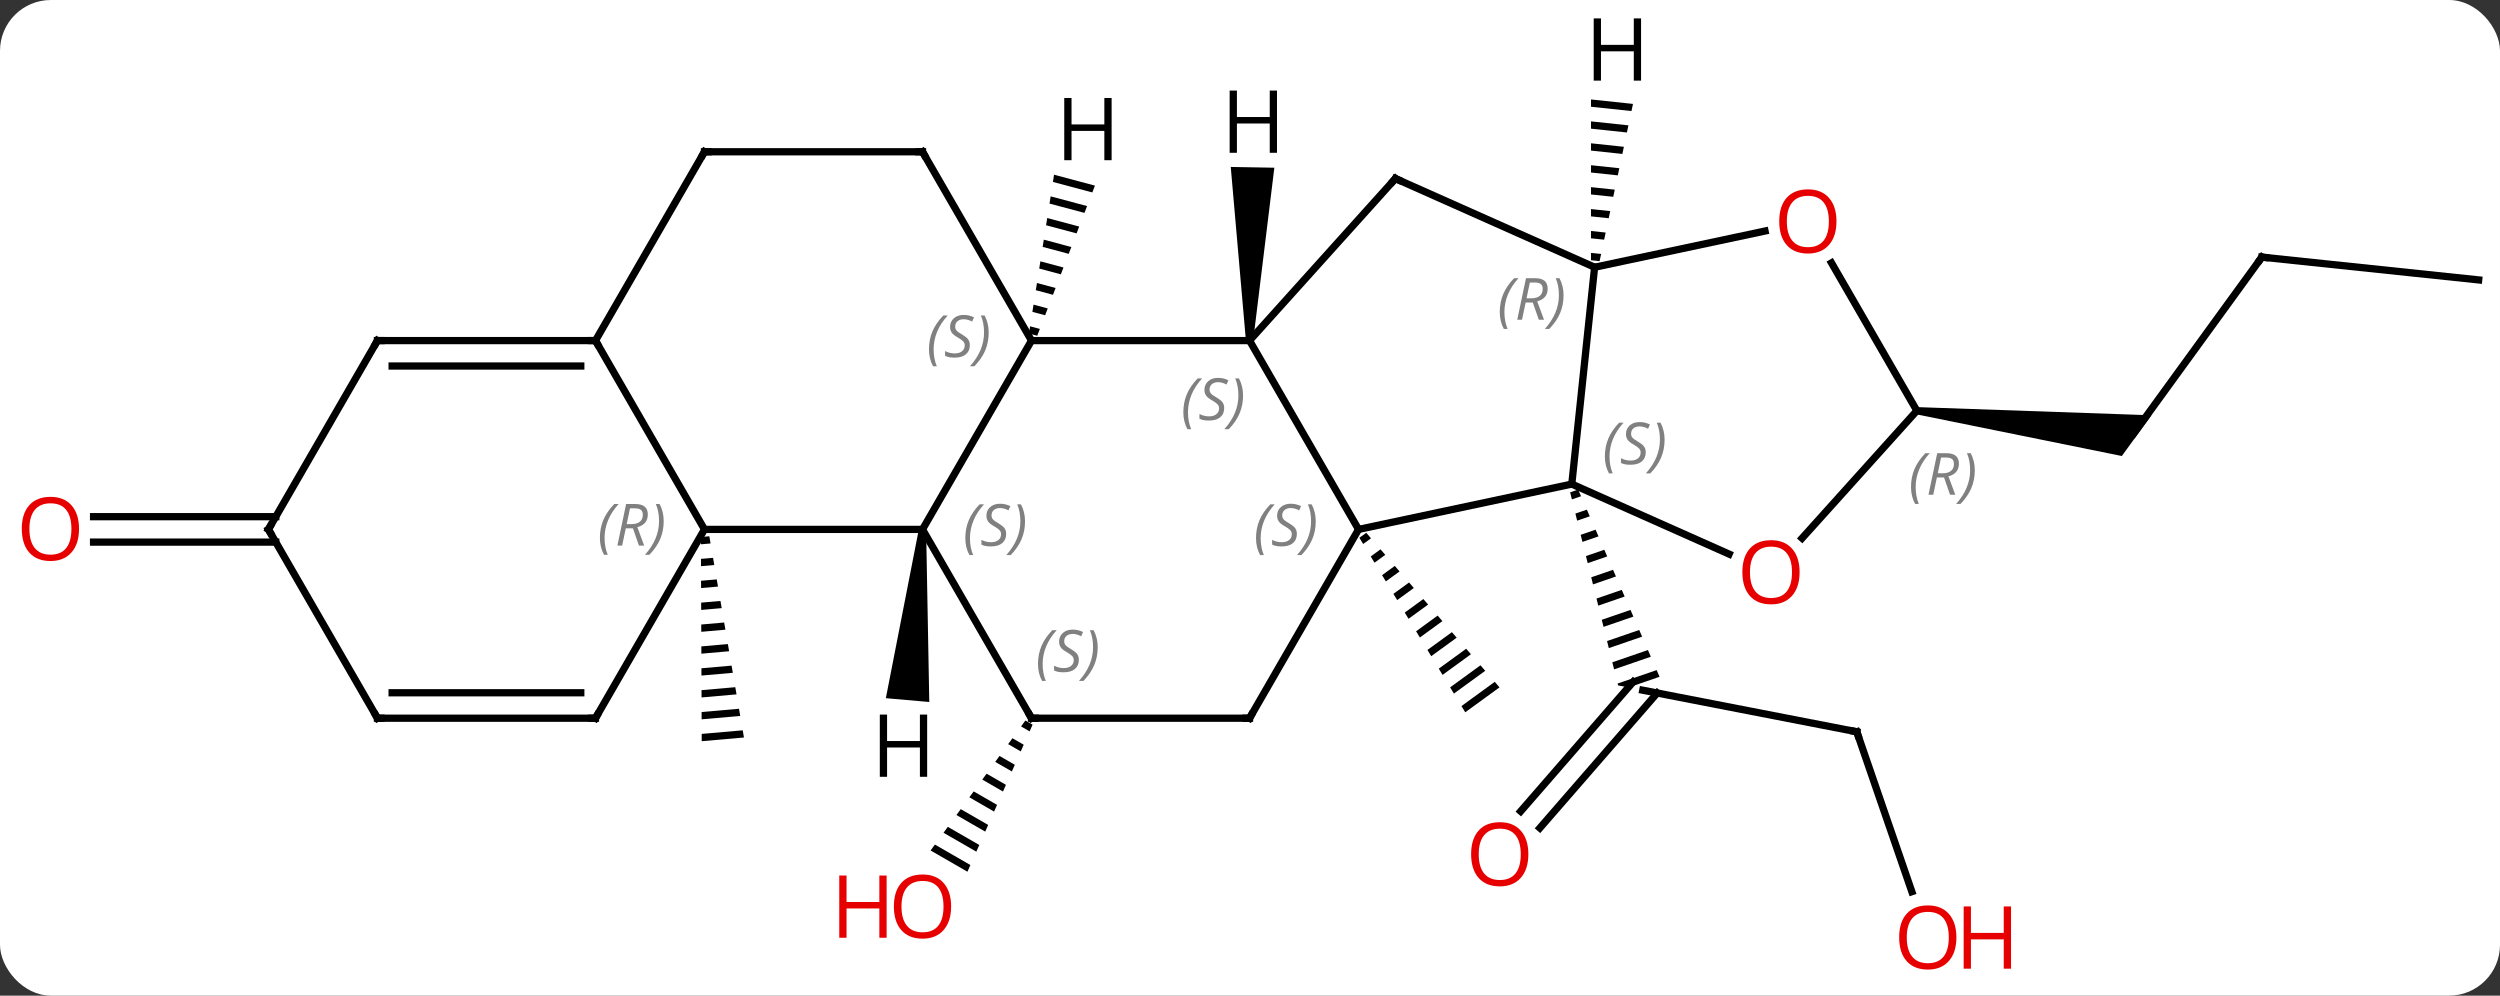 <svg width="344" viewBox="0 0 344 137" style="fill-opacity:1; color-rendering:auto; color-interpolation:auto; text-rendering:auto; stroke:black; stroke-linecap:square; stroke-miterlimit:10; shape-rendering:auto; stroke-opacity:1; fill:black; stroke-dasharray:none; font-weight:normal; stroke-width:1; font-family:'Open Sans'; font-style:normal; stroke-linejoin:miter; font-size:12; stroke-dashoffset:0; image-rendering:auto;" height="137" class="cas-substance-image" xmlns:xlink="http://www.w3.org/1999/xlink" xmlns="http://www.w3.org/2000/svg"><rect x="0" y="0" width="344" height="137" fill="#333333" stroke="none"/><svg class="cas-substance-single-component"><rect y="0" x="0" width="344" stroke="none" ry="7" rx="7" height="137" fill="white" class="cas-substance-group"/><svg y="0" x="0" width="344" viewBox="0 0 344 137" style="fill:black;" height="137" class="cas-substance-single-component-image"><svg><g><g transform="translate(174,68)" style="text-rendering:geometricPrecision; color-rendering:optimizeQuality; color-interpolation:linearRGB; stroke-linecap:butt; image-rendering:optimizeQuality;"><line y2="32.697" y1="26.973" x2="81.495" x1="52.047" style="fill:none;"/><line y2="43.633" y1="25.825" x2="35.245" x1="50.726" style="fill:none;"/><line y2="45.929" y1="27.359" x2="37.886" x1="54.031" style="fill:none;"/><path style="stroke:none;" d="M43.152 -0.635 L42.048 -0.255 L42.29 0.719 L43.552 0.285 L43.152 -0.635 ZM44.352 2.125 L42.774 2.668 L43.016 3.642 L44.752 3.045 L44.352 2.125 ZM45.553 4.885 L43.5 5.591 L43.742 6.566 L45.953 5.805 L45.953 5.805 L45.553 4.885 ZM46.753 7.645 L44.226 8.514 L44.226 8.514 L44.468 9.489 L47.153 8.565 L47.153 8.565 L46.753 7.645 ZM47.954 10.405 L44.952 11.438 L44.952 11.438 L45.194 12.412 L45.194 12.412 L48.354 11.325 L48.354 11.325 L47.954 10.405 ZM49.154 13.165 L45.678 14.361 L45.678 14.361 L45.92 15.335 L45.92 15.335 L49.554 14.085 L49.154 13.165 ZM50.355 15.925 L46.404 17.284 L46.404 17.284 L46.646 18.258 L50.755 16.845 L50.755 16.845 L50.355 15.925 ZM51.555 18.685 L47.13 20.207 L47.372 21.181 L47.372 21.181 L51.955 19.605 L51.555 18.685 ZM52.755 21.445 L47.856 23.13 L48.098 24.104 L48.098 24.104 L53.156 22.365 L53.156 22.365 L52.755 21.445 ZM53.956 24.204 L48.582 26.053 L48.582 26.053 L48.647 26.312 L48.647 26.312 L48.647 26.312 L50.089 26.592 L50.089 26.592 L54.356 25.125 L54.356 25.125 L53.956 24.204 Z"/><line y2="54.694" y1="32.697" x2="89.07" x1="81.495" style="fill:none;"/><path style="stroke:none;" d="M13.995 5.311 L13.052 5.997 L13.052 5.997 L13.572 6.854 L14.65 6.07 L14.65 6.07 L13.995 5.311 ZM15.96 7.589 L14.612 8.57 L15.133 9.427 L15.133 9.427 L16.615 8.349 L16.615 8.349 L15.96 7.589 ZM17.925 9.868 L16.173 11.143 L16.693 12 L18.579 10.628 L18.579 10.628 L17.925 9.868 ZM19.889 12.147 L17.733 13.716 L17.733 13.716 L18.254 14.573 L20.544 12.907 L19.889 12.147 ZM21.854 14.426 L19.294 16.289 L19.294 16.289 L19.814 17.146 L19.814 17.146 L22.509 15.186 L21.854 14.426 ZM23.819 16.705 L20.855 18.862 L20.855 18.862 L21.375 19.719 L21.375 19.719 L24.474 17.465 L23.819 16.705 ZM25.784 18.984 L22.415 21.435 L22.935 22.292 L26.438 19.744 L25.784 18.984 ZM27.748 21.263 L23.976 24.008 L23.976 24.008 L24.496 24.865 L24.496 24.865 L28.403 22.023 L28.403 22.023 L27.748 21.263 ZM29.713 23.542 L25.536 26.581 L25.536 26.581 L26.056 27.438 L30.368 24.302 L30.368 24.302 L29.713 23.542 ZM31.678 25.821 L27.097 29.154 L27.097 29.154 L27.617 30.011 L27.617 30.011 L32.333 26.581 L31.678 25.821 Z"/><line y2="-32.619" y1="-8.349" x2="137.229" x1="119.595" style="fill:none;"/><path style="stroke:none;" d="M89.708 -10.987 L89.812 -11.981 L122.036 -10.858 L117.963 -5.253 Z"/><line y2="-29.484" y1="-32.619" x2="167.064" x1="137.229" style="fill:none;"/><path style="stroke:none;" d="M-32.911 31.142 L-33.503 31.955 L-32.323 32.636 L-31.915 31.716 L-31.915 31.716 L-32.911 31.142 ZM-34.689 33.581 L-35.281 34.394 L-35.281 34.394 L-33.545 35.395 L-33.545 35.395 L-33.138 34.475 L-33.138 34.475 L-34.689 33.581 ZM-36.467 36.02 L-37.059 36.832 L-37.059 36.832 L-34.768 38.154 L-34.768 38.154 L-34.36 37.234 L-34.36 37.234 L-36.467 36.02 ZM-38.245 38.458 L-38.838 39.271 L-35.99 40.913 L-35.99 40.913 L-35.583 39.993 L-38.245 38.458 ZM-40.023 40.897 L-40.616 41.71 L-40.616 41.71 L-37.213 43.672 L-37.213 43.672 L-36.805 42.752 L-36.805 42.752 L-40.023 40.897 ZM-41.801 43.335 L-42.394 44.148 L-42.394 44.148 L-38.435 46.431 L-38.435 46.431 L-38.028 45.511 L-38.028 45.511 L-41.801 43.335 ZM-43.579 45.774 L-44.172 46.587 L-44.172 46.587 L-39.658 49.19 L-39.658 49.19 L-39.25 48.27 L-43.579 45.774 ZM-45.357 48.213 L-45.95 49.026 L-45.95 49.026 L-40.88 51.949 L-40.88 51.949 L-40.473 51.029 L-40.473 51.029 L-45.357 48.213 Z"/><path style="stroke:none;" d="M-76.396 5.79 L-77.558 5.892 L-77.558 5.892 L-77.554 6.896 L-76.226 6.779 L-76.396 5.79 ZM-75.885 8.757 L-77.546 8.902 L-77.546 8.902 L-77.542 9.906 L-75.715 9.746 L-75.715 9.746 L-75.885 8.757 ZM-75.375 11.724 L-77.534 11.913 L-77.534 11.913 L-77.529 12.916 L-75.205 12.713 L-75.375 11.724 ZM-74.865 14.69 L-77.521 14.923 L-77.521 14.923 L-77.517 15.927 L-77.517 15.927 L-74.695 15.679 L-74.695 15.679 L-74.865 14.69 ZM-74.355 17.657 L-77.509 17.934 L-77.509 17.934 L-77.505 18.937 L-77.505 18.937 L-74.184 18.646 L-74.184 18.646 L-74.355 17.657 ZM-73.844 20.624 L-77.497 20.944 L-77.497 20.944 L-77.493 21.947 L-77.493 21.947 L-73.674 21.613 L-73.844 20.624 ZM-73.334 23.59 L-77.484 23.954 L-77.484 23.954 L-77.48 24.958 L-77.48 24.958 L-73.164 24.579 L-73.164 24.579 L-73.334 23.59 ZM-72.823 26.557 L-77.472 26.965 L-77.472 26.965 L-77.468 27.968 L-77.468 27.968 L-72.653 27.546 L-72.653 27.546 L-72.823 26.557 ZM-72.313 29.524 L-77.46 29.975 L-77.46 29.975 L-77.456 30.979 L-77.456 30.979 L-72.143 30.513 L-72.143 30.513 L-72.313 29.524 ZM-71.803 32.491 L-77.448 32.986 L-77.448 32.986 L-77.444 33.989 L-77.444 33.989 L-71.633 33.48 L-71.633 33.48 L-71.803 32.491 Z"/><line y2="6.595" y1="6.595" x2="-136.054" x1="-161.126" style="fill:none;"/><line y2="3.095" y1="3.095" x2="-136.054" x1="-161.126" style="fill:none;"/><line y2="4.845" y1="-1.392" x2="12.936" x1="42.279" style="fill:none;"/><line y2="-31.227" y1="-1.392" x2="45.417" x1="42.279" style="fill:none;"/><line y2="8.243" y1="-1.392" x2="63.922" x1="42.279" style="fill:none;"/><line y2="-21.135" y1="4.845" x2="-2.064" x1="12.936" style="fill:none;"/><line y2="30.825" y1="4.845" x2="-2.064" x1="12.936" style="fill:none;"/><line y2="-43.431" y1="-31.227" x2="18.009" x1="45.417" style="fill:none;"/><line y2="-36.211" y1="-31.227" x2="68.866" x1="45.417" style="fill:none;"/><line y2="-11.484" y1="6.057" x2="89.76" x1="73.966" style="fill:none;"/><line y2="-43.431" y1="-21.135" x2="18.009" x1="-2.064" style="fill:none;"/><line y2="-21.135" y1="-21.135" x2="-32.064" x1="-2.064" style="fill:none;"/><line y2="30.825" y1="30.825" x2="-32.064" x1="-2.064" style="fill:none;"/><line y2="-11.484" y1="-31.828" x2="89.76" x1="78.014" style="fill:none;"/><line y2="4.845" y1="-21.135" x2="-47.064" x1="-32.064" style="fill:none;"/><line y2="-47.115" y1="-21.135" x2="-47.064" x1="-32.064" style="fill:none;"/><line y2="4.845" y1="30.825" x2="-47.064" x1="-32.064" style="fill:none;"/><line y2="4.845" y1="4.845" x2="-77.064" x1="-47.064" style="fill:none;"/><line y2="-47.115" y1="-47.115" x2="-77.064" x1="-47.064" style="fill:none;"/><line y2="-21.135" y1="4.845" x2="-92.064" x1="-77.064" style="fill:none;"/><line y2="30.825" y1="4.845" x2="-92.064" x1="-77.064" style="fill:none;"/><line y2="-21.135" y1="-47.115" x2="-92.064" x1="-77.064" style="fill:none;"/><line y2="-21.135" y1="-21.135" x2="-122.064" x1="-92.064" style="fill:none;"/><line y2="-17.635" y1="-17.635" x2="-120.043" x1="-94.085" style="fill:none;"/><line y2="30.825" y1="30.825" x2="-122.064" x1="-92.064" style="fill:none;"/><line y2="27.325" y1="27.325" x2="-120.043" x1="-94.085" style="fill:none;"/><line y2="4.845" y1="-21.135" x2="-137.064" x1="-122.064" style="fill:none;"/><line y2="4.845" y1="30.825" x2="-137.064" x1="-122.064" style="fill:none;"/><path style="stroke:none;" d="M44.923 -54.316 L44.922 -53.31 L44.922 -53.31 L50.49 -52.719 L50.49 -52.719 L50.699 -53.702 L50.699 -53.702 L44.923 -54.316 ZM44.922 -51.299 L44.922 -50.294 L44.922 -50.294 L49.863 -49.769 L49.863 -49.769 L50.072 -50.752 L50.072 -50.752 L44.922 -51.299 ZM44.922 -48.283 L44.922 -47.277 L44.922 -47.277 L49.237 -46.819 L49.237 -46.819 L49.446 -47.802 L49.446 -47.802 L44.922 -48.283 ZM44.922 -45.266 L44.921 -44.261 L44.921 -44.261 L48.61 -43.869 L48.61 -43.869 L48.819 -44.852 L48.819 -44.852 L44.922 -45.266 ZM44.921 -42.25 L44.921 -41.244 L44.921 -41.244 L47.984 -40.919 L47.984 -40.919 L48.193 -41.902 L48.193 -41.902 L44.921 -42.25 ZM44.921 -39.233 L44.921 -38.228 L44.921 -38.228 L47.357 -37.969 L47.357 -37.969 L47.566 -38.952 L47.566 -38.952 L44.921 -39.233 ZM44.92 -36.217 L44.92 -35.211 L44.92 -35.211 L46.731 -35.019 L46.94 -36.002 L46.94 -36.002 L44.92 -36.217 ZM44.92 -33.2 L44.92 -32.195 L44.92 -32.195 L46.104 -32.069 L46.104 -32.069 L46.313 -33.052 L46.313 -33.052 L44.92 -33.2 Z"/><path style="stroke:none;" d="M-1.564 -21.126 L-2.564 -21.144 L-4.649 -45.028 L1.35 -44.924 Z"/><path style="stroke:none;" d="M-28.962 -43.961 L-29.119 -42.968 L-29.119 -42.968 L-23.697 -41.521 L-23.697 -41.521 L-23.336 -42.46 L-23.336 -42.46 L-28.962 -43.961 ZM-29.432 -40.981 L-29.589 -39.988 L-29.589 -39.988 L-24.779 -38.704 L-24.779 -38.704 L-24.419 -39.643 L-24.419 -39.643 L-29.432 -40.981 ZM-29.903 -38.001 L-30.06 -37.007 L-30.06 -37.007 L-25.862 -35.887 L-25.862 -35.887 L-25.501 -36.826 L-25.501 -36.826 L-29.903 -38.001 ZM-30.374 -35.021 L-30.531 -34.027 L-30.531 -34.027 L-26.945 -33.07 L-26.945 -33.07 L-26.584 -34.009 L-26.584 -34.009 L-30.374 -35.021 ZM-30.845 -32.04 L-31.002 -31.047 L-31.002 -31.047 L-28.027 -30.253 L-28.027 -30.253 L-27.666 -31.192 L-27.666 -31.192 L-30.845 -32.04 ZM-31.316 -29.06 L-31.472 -28.067 L-31.472 -28.067 L-29.11 -27.436 L-29.11 -27.436 L-28.749 -28.375 L-28.749 -28.375 L-31.316 -29.06 ZM-31.786 -26.08 L-31.943 -25.087 L-30.192 -24.619 L-29.831 -25.558 L-29.831 -25.558 L-31.786 -26.08 ZM-32.257 -23.1 L-32.414 -22.106 L-32.414 -22.106 L-31.275 -21.802 L-30.914 -22.741 L-30.914 -22.741 L-32.257 -23.1 Z"/><path style="stroke:none;" d="M-47.562 4.801 L-46.566 4.889 L-46.131 28.594 L-52.108 28.071 Z"/><path style="fill:none; stroke-miterlimit:5;" d="M81.004 32.602 L81.495 32.697 L81.658 33.17"/></g><g transform="translate(174,68)" style="stroke-linecap:butt; fill:rgb(230,0,0); text-rendering:geometricPrecision; color-rendering:optimizeQuality; image-rendering:optimizeQuality; font-family:'Open Sans'; stroke:rgb(230,0,0); color-interpolation:linearRGB; stroke-miterlimit:5;"><path style="stroke:none;" d="M36.301 49.544 Q36.301 51.606 35.262 52.786 Q34.223 53.966 32.38 53.966 Q30.489 53.966 29.458 52.801 Q28.427 51.637 28.427 49.528 Q28.427 47.434 29.458 46.286 Q30.489 45.137 32.38 45.137 Q34.239 45.137 35.27 46.309 Q36.301 47.481 36.301 49.544 ZM29.473 49.544 Q29.473 51.278 30.216 52.184 Q30.958 53.091 32.38 53.091 Q33.801 53.091 34.528 52.192 Q35.255 51.294 35.255 49.544 Q35.255 47.809 34.528 46.919 Q33.801 46.028 32.38 46.028 Q30.958 46.028 30.216 46.926 Q29.473 47.825 29.473 49.544 Z"/><path style="stroke:none;" d="M95.201 60.992 Q95.201 63.054 94.161 64.234 Q93.122 65.414 91.279 65.414 Q89.388 65.414 88.357 64.249 Q87.326 63.085 87.326 60.976 Q87.326 58.882 88.357 57.734 Q89.388 56.585 91.279 56.585 Q93.138 56.585 94.169 57.757 Q95.201 58.929 95.201 60.992 ZM88.372 60.992 Q88.372 62.726 89.115 63.632 Q89.857 64.539 91.279 64.539 Q92.701 64.539 93.427 63.64 Q94.154 62.742 94.154 60.992 Q94.154 59.257 93.427 58.367 Q92.701 57.476 91.279 57.476 Q89.857 57.476 89.115 58.374 Q88.372 59.273 88.372 60.992 Z"/><path style="stroke:none;" d="M102.716 65.289 L101.716 65.289 L101.716 61.257 L97.201 61.257 L97.201 65.289 L96.201 65.289 L96.201 56.726 L97.201 56.726 L97.201 60.367 L101.716 60.367 L101.716 56.726 L102.716 56.726 L102.716 65.289 Z"/><path style="fill:none; stroke:black;" d="M136.935 -32.215 L137.229 -32.619 L137.726 -32.567"/><path style="stroke:none;" d="M-43.127 56.738 Q-43.127 58.8 -44.166 59.98 Q-45.205 61.16 -47.048 61.16 Q-48.939 61.16 -49.97 59.995 Q-51.002 58.831 -51.002 56.722 Q-51.002 54.628 -49.97 53.48 Q-48.939 52.331 -47.048 52.331 Q-45.189 52.331 -44.158 53.503 Q-43.127 54.675 -43.127 56.738 ZM-49.955 56.738 Q-49.955 58.472 -49.212 59.378 Q-48.47 60.285 -47.048 60.285 Q-45.627 60.285 -44.9 59.386 Q-44.173 58.488 -44.173 56.738 Q-44.173 55.003 -44.9 54.113 Q-45.627 53.222 -47.048 53.222 Q-48.47 53.222 -49.212 54.12 Q-49.955 55.019 -49.955 56.738 Z"/><path style="stroke:none;" d="M-52.002 61.035 L-53.002 61.035 L-53.002 57.003 L-57.517 57.003 L-57.517 61.035 L-58.517 61.035 L-58.517 52.472 L-57.517 52.472 L-57.517 56.113 L-53.002 56.113 L-53.002 52.472 L-52.002 52.472 L-52.002 61.035 Z"/><path style="stroke:none;" d="M-163.126 4.775 Q-163.126 6.837 -164.166 8.017 Q-165.205 9.197 -167.048 9.197 Q-168.939 9.197 -169.97 8.033 Q-171.001 6.868 -171.001 4.759 Q-171.001 2.665 -169.97 1.517 Q-168.939 0.368 -167.048 0.368 Q-165.189 0.368 -164.158 1.54 Q-163.126 2.712 -163.126 4.775 ZM-169.955 4.775 Q-169.955 6.509 -169.212 7.415 Q-168.47 8.322 -167.048 8.322 Q-165.626 8.322 -164.9 7.423 Q-164.173 6.525 -164.173 4.775 Q-164.173 3.04 -164.9 2.15 Q-165.626 1.259 -167.048 1.259 Q-168.47 1.259 -169.212 2.158 Q-169.955 3.056 -169.955 4.775 Z"/></g><g transform="translate(174,68)" style="stroke-linecap:butt; font-size:8.4px; fill:gray; text-rendering:geometricPrecision; image-rendering:optimizeQuality; color-rendering:optimizeQuality; font-family:'Open Sans'; font-style:italic; stroke:gray; color-interpolation:linearRGB; stroke-miterlimit:5;"><path style="stroke:none;" d="M46.831 -5.189 Q46.831 -6.517 47.3 -7.642 Q47.768 -8.767 48.8 -9.845 L49.409 -9.845 Q48.44 -8.783 47.956 -7.611 Q47.471 -6.439 47.471 -5.204 Q47.471 -3.876 47.909 -2.861 L47.393 -2.861 Q46.831 -3.892 46.831 -5.189 ZM52.453 -5.782 Q52.453 -4.954 51.907 -4.501 Q51.36 -4.048 50.36 -4.048 Q49.953 -4.048 49.641 -4.103 Q49.328 -4.157 49.047 -4.298 L49.047 -4.954 Q49.672 -4.626 50.375 -4.626 Q51 -4.626 51.375 -4.923 Q51.75 -5.22 51.75 -5.736 Q51.75 -6.048 51.547 -6.275 Q51.344 -6.501 50.782 -6.829 Q50.188 -7.157 49.961 -7.486 Q49.735 -7.814 49.735 -8.267 Q49.735 -9.001 50.25 -9.462 Q50.766 -9.923 51.61 -9.923 Q51.985 -9.923 52.321 -9.845 Q52.657 -9.767 53.032 -9.595 L52.766 -9.001 Q52.516 -9.158 52.196 -9.243 Q51.875 -9.329 51.61 -9.329 Q51.078 -9.329 50.758 -9.056 Q50.438 -8.783 50.438 -8.314 Q50.438 -8.111 50.508 -7.962 Q50.578 -7.814 50.719 -7.681 Q50.86 -7.548 51.282 -7.298 Q51.844 -6.954 52.047 -6.759 Q52.25 -6.564 52.352 -6.329 Q52.453 -6.095 52.453 -5.782 ZM55.048 -7.501 Q55.048 -6.173 54.571 -5.04 Q54.095 -3.908 53.079 -2.861 L52.47 -2.861 Q54.407 -5.017 54.407 -7.501 Q54.407 -8.829 53.97 -9.845 L54.485 -9.845 Q55.048 -8.783 55.048 -7.501 Z"/><path style="stroke:none;" d="M-1.173 6.048 Q-1.173 4.72 -0.704 3.595 Q-0.235 2.47 0.796 1.392 L1.406 1.392 Q0.437 2.454 -0.048 3.626 Q-0.532 4.798 -0.532 6.032 Q-0.532 7.361 -0.094 8.376 L-0.61 8.376 Q-1.173 7.345 -1.173 6.048 ZM4.45 5.454 Q4.45 6.282 3.903 6.736 Q3.356 7.189 2.356 7.189 Q1.95 7.189 1.637 7.134 Q1.325 7.079 1.044 6.939 L1.044 6.282 Q1.669 6.611 2.372 6.611 Q2.997 6.611 3.372 6.314 Q3.747 6.017 3.747 5.501 Q3.747 5.189 3.544 4.962 Q3.341 4.736 2.778 4.407 Q2.184 4.079 1.958 3.751 Q1.731 3.423 1.731 2.97 Q1.731 2.236 2.247 1.775 Q2.763 1.314 3.606 1.314 Q3.981 1.314 4.317 1.392 Q4.653 1.47 5.028 1.642 L4.763 2.236 Q4.513 2.079 4.192 1.993 Q3.872 1.907 3.606 1.907 Q3.075 1.907 2.755 2.181 Q2.434 2.454 2.434 2.923 Q2.434 3.126 2.505 3.275 Q2.575 3.423 2.716 3.556 Q2.856 3.689 3.278 3.939 Q3.841 4.282 4.044 4.478 Q4.247 4.673 4.348 4.907 Q4.45 5.142 4.45 5.454 ZM7.045 3.736 Q7.045 5.064 6.568 6.197 Q6.091 7.329 5.076 8.376 L4.466 8.376 Q6.404 6.22 6.404 3.736 Q6.404 2.408 5.966 1.392 L6.482 1.392 Q7.045 2.454 7.045 3.736 Z"/><path style="stroke:none;" d="M32.368 -25.063 Q32.368 -26.392 32.837 -27.517 Q33.305 -28.642 34.337 -29.72 L34.946 -29.72 Q33.977 -28.657 33.493 -27.485 Q33.008 -26.313 33.008 -25.079 Q33.008 -23.751 33.446 -22.735 L32.93 -22.735 Q32.368 -23.767 32.368 -25.063 ZM35.928 -26.376 L35.428 -24.001 L34.772 -24.001 L35.975 -29.72 L37.225 -29.72 Q38.959 -29.72 38.959 -28.282 Q38.959 -26.923 37.522 -26.532 L38.459 -24.001 L37.74 -24.001 L36.912 -26.376 L35.928 -26.376 ZM36.506 -29.126 Q36.115 -27.204 36.053 -26.954 L36.709 -26.954 Q37.459 -26.954 37.865 -27.282 Q38.272 -27.61 38.272 -28.235 Q38.272 -28.704 38.014 -28.915 Q37.756 -29.126 37.162 -29.126 L36.506 -29.126 ZM41.145 -27.376 Q41.145 -26.048 40.669 -24.915 Q40.192 -23.782 39.176 -22.735 L38.567 -22.735 Q40.505 -24.892 40.505 -27.376 Q40.505 -28.704 40.067 -29.72 L40.583 -29.72 Q41.145 -28.657 41.145 -27.376 Z"/></g><g transform="translate(174,68)" style="stroke-linecap:butt; fill:rgb(230,0,0); text-rendering:geometricPrecision; color-rendering:optimizeQuality; image-rendering:optimizeQuality; font-family:'Open Sans'; stroke:rgb(230,0,0); color-interpolation:linearRGB; stroke-miterlimit:5;"><path style="stroke:none;" d="M73.624 10.739 Q73.624 12.801 72.585 13.981 Q71.546 15.161 69.703 15.161 Q67.812 15.161 66.781 13.996 Q65.749 12.832 65.749 10.723 Q65.749 8.629 66.781 7.481 Q67.812 6.332 69.703 6.332 Q71.562 6.332 72.593 7.504 Q73.624 8.676 73.624 10.739 ZM66.796 10.739 Q66.796 12.473 67.539 13.379 Q68.281 14.286 69.703 14.286 Q71.124 14.286 71.851 13.387 Q72.578 12.489 72.578 10.739 Q72.578 9.004 71.851 8.114 Q71.124 7.223 69.703 7.223 Q68.281 7.223 67.539 8.121 Q66.796 9.02 66.796 10.739 Z"/></g><g transform="translate(174,68)" style="stroke-linecap:butt; font-size:8.4px; fill:gray; text-rendering:geometricPrecision; image-rendering:optimizeQuality; color-rendering:optimizeQuality; font-family:'Open Sans'; font-style:italic; stroke:gray; color-interpolation:linearRGB; stroke-miterlimit:5;"><path style="stroke:none;" d="M-11.172 -11.272 Q-11.172 -12.6 -10.704 -13.725 Q-10.235 -14.85 -9.204 -15.928 L-8.594 -15.928 Q-9.563 -14.865 -10.047 -13.694 Q-10.532 -12.522 -10.532 -11.287 Q-10.532 -9.959 -10.094 -8.944 L-10.61 -8.944 Q-11.172 -9.975 -11.172 -11.272 ZM-5.55 -11.865 Q-5.55 -11.037 -6.097 -10.584 Q-6.644 -10.131 -7.644 -10.131 Q-8.05 -10.131 -8.362 -10.186 Q-8.675 -10.24 -8.956 -10.381 L-8.956 -11.037 Q-8.331 -10.709 -7.628 -10.709 Q-7.003 -10.709 -6.628 -11.006 Q-6.253 -11.303 -6.253 -11.819 Q-6.253 -12.131 -6.456 -12.357 Q-6.659 -12.584 -7.222 -12.912 Q-7.816 -13.24 -8.042 -13.569 Q-8.269 -13.897 -8.269 -14.35 Q-8.269 -15.084 -7.753 -15.545 Q-7.237 -16.006 -6.394 -16.006 Q-6.019 -16.006 -5.683 -15.928 Q-5.347 -15.85 -4.972 -15.678 L-5.237 -15.084 Q-5.487 -15.24 -5.808 -15.326 Q-6.128 -15.412 -6.394 -15.412 Q-6.925 -15.412 -7.245 -15.139 Q-7.566 -14.865 -7.566 -14.397 Q-7.566 -14.194 -7.495 -14.045 Q-7.425 -13.897 -7.284 -13.764 Q-7.144 -13.631 -6.722 -13.381 Q-6.159 -13.037 -5.956 -12.842 Q-5.753 -12.647 -5.652 -12.412 Q-5.55 -12.178 -5.55 -11.865 ZM-2.955 -13.584 Q-2.955 -12.256 -3.432 -11.123 Q-3.909 -9.99 -4.924 -8.944 L-5.534 -8.944 Q-3.596 -11.1 -3.596 -13.584 Q-3.596 -14.912 -4.034 -15.928 L-3.518 -15.928 Q-2.955 -14.865 -2.955 -13.584 Z"/><path style="fill:none; stroke:black;" d="M-1.814 30.392 L-2.064 30.825 L-2.564 30.825"/><path style="fill:none; stroke:black;" d="M18.466 -43.228 L18.009 -43.431 L17.674 -43.059"/></g><g transform="translate(174,68)" style="stroke-linecap:butt; fill:rgb(230,0,0); text-rendering:geometricPrecision; color-rendering:optimizeQuality; image-rendering:optimizeQuality; font-family:'Open Sans'; stroke:rgb(230,0,0); color-interpolation:linearRGB; stroke-miterlimit:5;"><path style="stroke:none;" d="M78.698 -37.534 Q78.698 -35.472 77.658 -34.292 Q76.619 -33.112 74.776 -33.112 Q72.885 -33.112 71.854 -34.276 Q70.823 -35.441 70.823 -37.55 Q70.823 -39.644 71.854 -40.792 Q72.885 -41.941 74.776 -41.941 Q76.635 -41.941 77.666 -40.769 Q78.698 -39.597 78.698 -37.534 ZM71.869 -37.534 Q71.869 -35.8 72.612 -34.894 Q73.354 -33.987 74.776 -33.987 Q76.198 -33.987 76.924 -34.886 Q77.651 -35.784 77.651 -37.534 Q77.651 -39.269 76.924 -40.159 Q76.198 -41.05 74.776 -41.05 Q73.354 -41.05 72.612 -40.151 Q71.869 -39.253 71.869 -37.534 Z"/></g><g transform="translate(174,68)" style="stroke-linecap:butt; font-size:8.4px; fill:gray; text-rendering:geometricPrecision; image-rendering:optimizeQuality; color-rendering:optimizeQuality; font-family:'Open Sans'; font-style:italic; stroke:gray; color-interpolation:linearRGB; stroke-miterlimit:5;"><path style="stroke:none;" d="M88.955 -0.984 Q88.955 -2.312 89.424 -3.437 Q89.893 -4.562 90.924 -5.64 L91.533 -5.64 Q90.564 -4.578 90.08 -3.406 Q89.596 -2.234 89.596 -1 Q89.596 0.328 90.033 1.344 L89.518 1.344 Q88.955 0.313 88.955 -0.984 ZM92.515 -2.297 L92.015 0.078 L91.359 0.078 L92.562 -5.64 L93.812 -5.64 Q95.546 -5.64 95.546 -4.203 Q95.546 -2.844 94.109 -2.453 L95.046 0.078 L94.328 0.078 L93.5 -2.297 L92.515 -2.297 ZM93.093 -5.047 Q92.703 -3.125 92.64 -2.875 L93.296 -2.875 Q94.046 -2.875 94.453 -3.203 Q94.859 -3.531 94.859 -4.156 Q94.859 -4.625 94.601 -4.836 Q94.343 -5.047 93.75 -5.047 L93.093 -5.047 ZM97.732 -3.297 Q97.732 -1.968 97.256 -0.836 Q96.779 0.297 95.764 1.344 L95.154 1.344 Q97.092 -0.812 97.092 -3.297 Q97.092 -4.625 96.654 -5.64 L97.17 -5.64 Q97.732 -4.578 97.732 -3.297 Z"/><path style="stroke:none;" d="M-46.172 -19.932 Q-46.172 -21.26 -45.704 -22.385 Q-45.235 -23.51 -44.204 -24.588 L-43.594 -24.588 Q-44.563 -23.526 -45.047 -22.354 Q-45.532 -21.182 -45.532 -19.948 Q-45.532 -18.619 -45.094 -17.604 L-45.61 -17.604 Q-46.172 -18.635 -46.172 -19.932 ZM-40.55 -20.526 Q-40.55 -19.698 -41.097 -19.244 Q-41.644 -18.791 -42.644 -18.791 Q-43.05 -18.791 -43.362 -18.846 Q-43.675 -18.901 -43.956 -19.041 L-43.956 -19.698 Q-43.331 -19.369 -42.628 -19.369 Q-42.003 -19.369 -41.628 -19.666 Q-41.253 -19.963 -41.253 -20.479 Q-41.253 -20.791 -41.456 -21.018 Q-41.659 -21.244 -42.222 -21.573 Q-42.816 -21.901 -43.042 -22.229 Q-43.269 -22.557 -43.269 -23.01 Q-43.269 -23.744 -42.753 -24.205 Q-42.237 -24.666 -41.394 -24.666 Q-41.019 -24.666 -40.683 -24.588 Q-40.347 -24.51 -39.972 -24.338 L-40.237 -23.744 Q-40.487 -23.901 -40.808 -23.987 Q-41.128 -24.073 -41.394 -24.073 Q-41.925 -24.073 -42.245 -23.799 Q-42.566 -23.526 -42.566 -23.057 Q-42.566 -22.854 -42.495 -22.705 Q-42.425 -22.557 -42.284 -22.424 Q-42.144 -22.291 -41.722 -22.041 Q-41.159 -21.698 -40.956 -21.502 Q-40.753 -21.307 -40.651 -21.073 Q-40.55 -20.838 -40.55 -20.526 ZM-37.956 -22.244 Q-37.956 -20.916 -38.432 -19.783 Q-38.909 -18.651 -39.924 -17.604 L-40.534 -17.604 Q-38.596 -19.76 -38.596 -22.244 Q-38.596 -23.573 -39.034 -24.588 L-38.518 -24.588 Q-37.956 -23.526 -37.956 -22.244 Z"/><path style="fill:none; stroke:black;" d="M-31.564 30.825 L-32.064 30.825 L-32.314 30.392"/><path style="stroke:none;" d="M-31.173 23.368 Q-31.173 22.04 -30.704 20.915 Q-30.235 19.79 -29.204 18.712 L-28.595 18.712 Q-29.563 19.774 -30.048 20.946 Q-30.532 22.118 -30.532 23.352 Q-30.532 24.68 -30.095 25.696 L-30.61 25.696 Q-31.173 24.665 -31.173 23.368 ZM-25.55 22.774 Q-25.55 23.602 -26.097 24.055 Q-26.644 24.508 -27.644 24.508 Q-28.05 24.508 -28.363 24.454 Q-28.675 24.399 -28.956 24.258 L-28.956 23.602 Q-28.331 23.93 -27.628 23.93 Q-27.003 23.93 -26.628 23.633 Q-26.253 23.337 -26.253 22.821 Q-26.253 22.508 -26.456 22.282 Q-26.659 22.055 -27.222 21.727 Q-27.816 21.399 -28.042 21.071 Q-28.269 20.743 -28.269 20.29 Q-28.269 19.555 -27.753 19.094 Q-27.238 18.633 -26.394 18.633 Q-26.019 18.633 -25.683 18.712 Q-25.347 18.79 -24.972 18.962 L-25.238 19.555 Q-25.488 19.399 -25.808 19.313 Q-26.128 19.227 -26.394 19.227 Q-26.925 19.227 -27.245 19.501 Q-27.566 19.774 -27.566 20.243 Q-27.566 20.446 -27.495 20.594 Q-27.425 20.743 -27.284 20.876 Q-27.144 21.008 -26.722 21.258 Q-26.159 21.602 -25.956 21.797 Q-25.753 21.993 -25.652 22.227 Q-25.55 22.462 -25.55 22.774 ZM-22.956 21.055 Q-22.956 22.383 -23.432 23.516 Q-23.909 24.649 -24.924 25.696 L-25.534 25.696 Q-23.596 23.54 -23.596 21.055 Q-23.596 19.727 -24.034 18.712 L-23.518 18.712 Q-22.956 19.774 -22.956 21.055 Z"/><path style="stroke:none;" d="M-41.172 6.048 Q-41.172 4.72 -40.704 3.595 Q-40.235 2.47 -39.204 1.392 L-38.594 1.392 Q-39.563 2.454 -40.047 3.626 Q-40.532 4.798 -40.532 6.032 Q-40.532 7.361 -40.094 8.376 L-40.61 8.376 Q-41.172 7.345 -41.172 6.048 ZM-35.55 5.454 Q-35.55 6.282 -36.097 6.736 Q-36.644 7.189 -37.644 7.189 Q-38.05 7.189 -38.362 7.134 Q-38.675 7.079 -38.956 6.939 L-38.956 6.282 Q-38.331 6.611 -37.628 6.611 Q-37.003 6.611 -36.628 6.314 Q-36.253 6.017 -36.253 5.501 Q-36.253 5.189 -36.456 4.962 Q-36.659 4.736 -37.222 4.407 Q-37.816 4.079 -38.042 3.751 Q-38.269 3.423 -38.269 2.97 Q-38.269 2.236 -37.753 1.775 Q-37.237 1.314 -36.394 1.314 Q-36.019 1.314 -35.683 1.392 Q-35.347 1.47 -34.972 1.642 L-35.237 2.236 Q-35.487 2.079 -35.808 1.993 Q-36.128 1.907 -36.394 1.907 Q-36.925 1.907 -37.245 2.181 Q-37.566 2.454 -37.566 2.923 Q-37.566 3.126 -37.495 3.275 Q-37.425 3.423 -37.284 3.556 Q-37.144 3.689 -36.722 3.939 Q-36.159 4.282 -35.956 4.478 Q-35.753 4.673 -35.651 4.907 Q-35.55 5.142 -35.55 5.454 ZM-32.956 3.736 Q-32.956 5.064 -33.432 6.197 Q-33.909 7.329 -34.924 8.376 L-35.534 8.376 Q-33.596 6.22 -33.596 3.736 Q-33.596 2.408 -34.034 1.392 L-33.518 1.392 Q-32.956 2.454 -32.956 3.736 Z"/><path style="fill:none; stroke:black;" d="M-46.814 -46.682 L-47.064 -47.115 L-47.564 -47.115"/><path style="stroke:none;" d="M-91.453 6.009 Q-91.453 4.681 -90.984 3.556 Q-90.515 2.431 -89.484 1.353 L-88.874 1.353 Q-89.843 2.415 -90.328 3.587 Q-90.812 4.759 -90.812 5.993 Q-90.812 7.322 -90.374 8.337 L-90.89 8.337 Q-91.453 7.306 -91.453 6.009 ZM-87.893 4.697 L-88.393 7.072 L-89.049 7.072 L-87.846 1.353 L-86.596 1.353 Q-84.861 1.353 -84.861 2.79 Q-84.861 4.15 -86.299 4.54 L-85.361 7.072 L-86.08 7.072 L-86.908 4.697 L-87.893 4.697 ZM-87.314 1.947 Q-87.705 3.868 -87.768 4.118 L-87.111 4.118 Q-86.361 4.118 -85.955 3.79 Q-85.549 3.462 -85.549 2.837 Q-85.549 2.368 -85.807 2.158 Q-86.064 1.947 -86.658 1.947 L-87.314 1.947 ZM-82.675 3.697 Q-82.675 5.025 -83.152 6.157 Q-83.629 7.29 -84.644 8.337 L-85.254 8.337 Q-83.316 6.181 -83.316 3.697 Q-83.316 2.368 -83.754 1.353 L-83.238 1.353 Q-82.675 2.415 -82.675 3.697 Z"/><path style="fill:none; stroke:black;" d="M-76.564 -47.115 L-77.064 -47.115 L-77.314 -46.682"/><path style="fill:none; stroke:black;" d="M-92.564 -21.135 L-92.064 -21.135 L-91.814 -20.702"/><path style="fill:none; stroke:black;" d="M-91.814 30.392 L-92.064 30.825 L-92.564 30.825"/><path style="fill:none; stroke:black;" d="M-121.564 -21.135 L-122.064 -21.135 L-122.314 -20.702"/><path style="fill:none; stroke:black;" d="M-121.564 30.825 L-122.064 30.825 L-122.314 30.392"/><path style="fill:none; stroke:black;" d="M-136.814 4.412 L-137.064 4.845 L-136.814 5.278"/></g><g transform="translate(174,68)" style="stroke-linecap:butt; text-rendering:geometricPrecision; color-rendering:optimizeQuality; image-rendering:optimizeQuality; font-family:'Open Sans'; color-interpolation:linearRGB; stroke-miterlimit:5;"><path style="stroke:none;" d="M51.81 -56.906 L50.81 -56.906 L50.81 -60.937 L46.294 -60.937 L46.294 -56.906 L45.294 -56.906 L45.294 -65.468 L46.294 -65.468 L46.294 -61.828 L50.81 -61.828 L50.81 -65.468 L51.81 -65.468 L51.81 -56.906 Z"/><path style="stroke:none;" d="M1.716 -46.976 L0.716 -46.976 L0.716 -51.007 L-3.8 -51.007 L-3.8 -46.976 L-4.8 -46.976 L-4.8 -55.538 L-3.8 -55.538 L-3.8 -51.898 L0.716 -51.898 L0.716 -55.538 L1.716 -55.538 L1.716 -46.976 Z"/><path style="stroke:none;" d="M-21.042 -45.956 L-22.042 -45.956 L-22.042 -49.987 L-26.558 -49.987 L-26.558 -45.956 L-27.558 -45.956 L-27.558 -54.518 L-26.558 -54.518 L-26.558 -50.878 L-22.042 -50.878 L-22.042 -54.518 L-21.042 -54.518 L-21.042 -45.956 Z"/><path style="stroke:none;" d="M-46.422 38.887 L-47.422 38.887 L-47.422 34.856 L-51.938 34.856 L-51.938 38.887 L-52.938 38.887 L-52.938 30.325 L-51.938 30.325 L-51.938 33.965 L-47.422 33.965 L-47.422 30.325 L-46.422 30.325 L-46.422 38.887 Z"/></g></g></svg></svg></svg></svg>